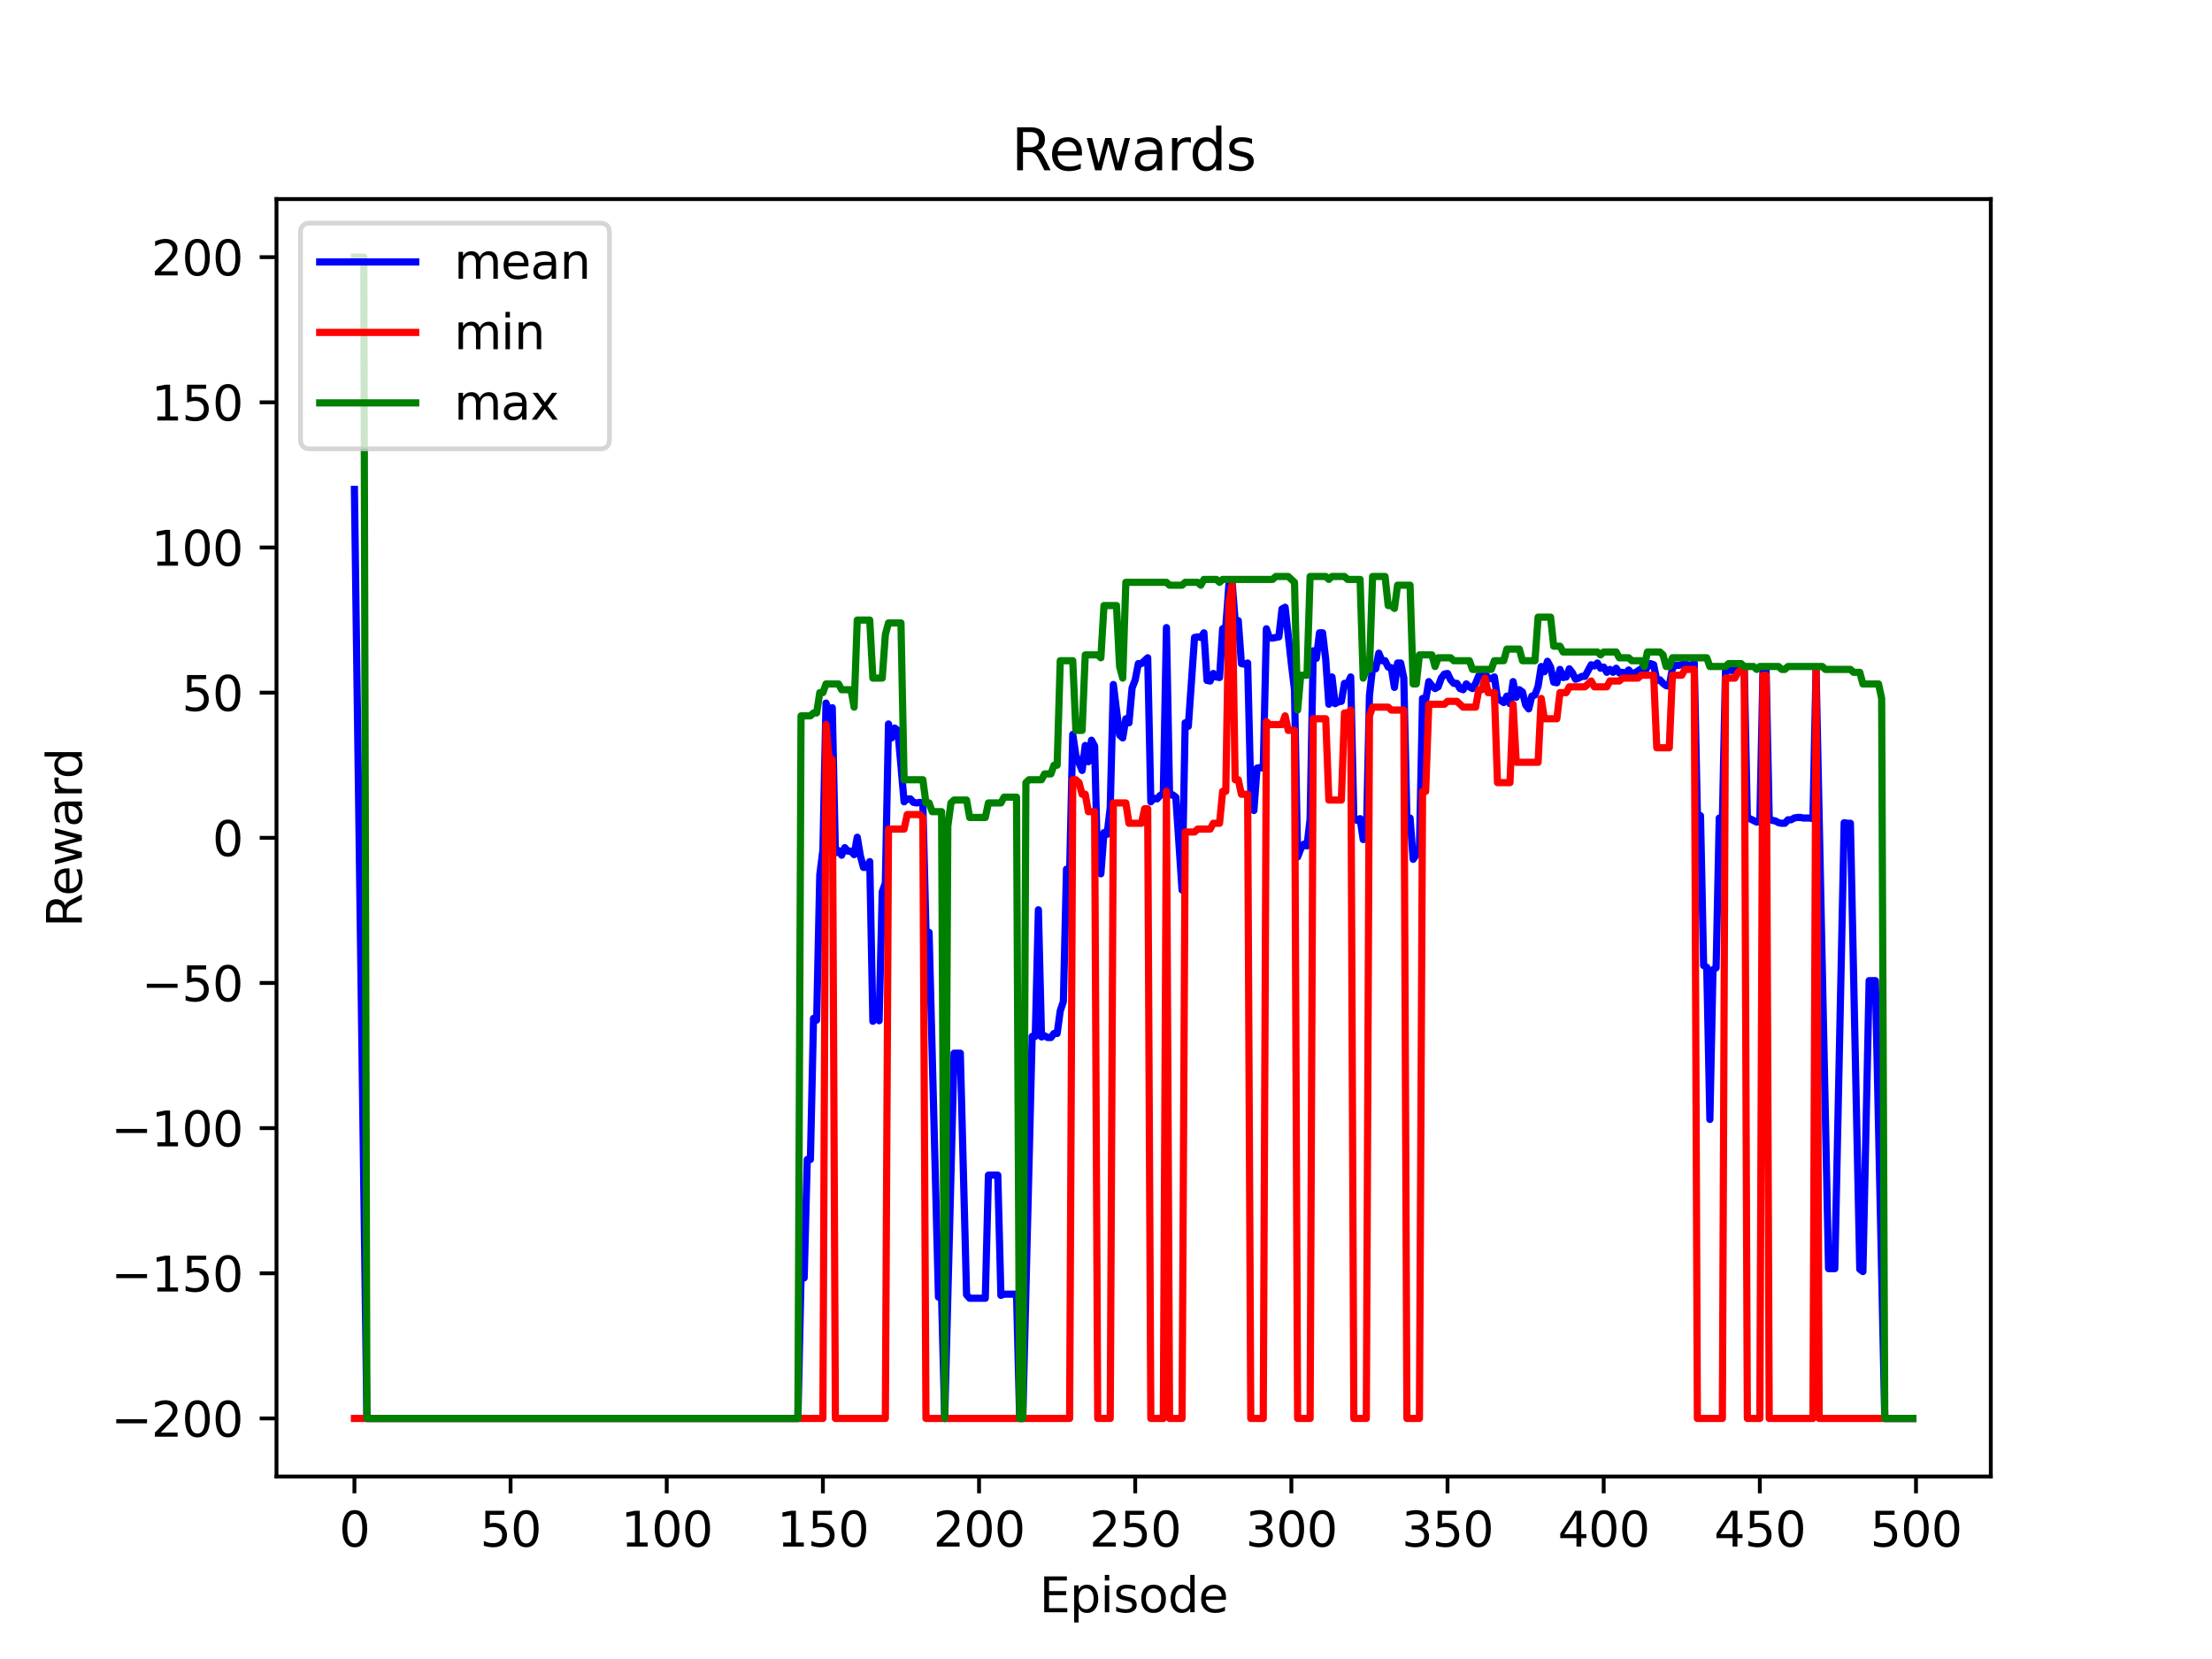 <?xml version="1.0" encoding="utf-8" standalone="no"?>
<!DOCTYPE svg PUBLIC "-//W3C//DTD SVG 1.1//EN"
  "http://www.w3.org/Graphics/SVG/1.1/DTD/svg11.dtd">
<svg xmlns:xlink="http://www.w3.org/1999/xlink" width="460.8pt" height="345.6pt" viewBox="0 0 460.8 345.6" xmlns="http://www.w3.org/2000/svg" version="1.1">
 <defs>
  <style type="text/css">*{stroke-linejoin: round; stroke-linecap: butt}</style>
 </defs>
 <g id="figure_1">
  <g id="patch_1">
   <path d="M 0 345.6 
L 460.8 345.6 
L 460.8 0 
L 0 0 
z
" style="fill: #ffffff"/>
  </g>
  <g id="axes_1">
   <g id="patch_2">
    <path d="M 57.6 307.584 
L 414.72 307.584 
L 414.72 41.472 
L 57.6 41.472 
z
" style="fill: #ffffff"/>
   </g>
   <g id="matplotlib.axis_1">
    <g id="xtick_1">
     <g id="line2d_1">
      <defs>
       <path id="mfc01fac88c" d="M 0 0 
L 0 3.5 
" style="stroke: #000000; stroke-width: 0.8"/>
      </defs>
      <g>
       <use xlink:href="#mfc01fac88c" x="73.833" y="307.584" style="stroke: #000000; stroke-width: 0.8"/>
      </g>
     </g>
     <g id="text_1">
      <!-- 0 -->
      <g transform="translate(70.651 322.182) scale(0.1 -0.1)">
       <defs>
        <path id="DejaVuSans-30" d="M 2034 4250 
Q 1547 4250 1301 3770 
Q 1056 3291 1056 2328 
Q 1056 1369 1301 889 
Q 1547 409 2034 409 
Q 2525 409 2770 889 
Q 3016 1369 3016 2328 
Q 3016 3291 2770 3770 
Q 2525 4250 2034 4250 
z
M 2034 4750 
Q 2819 4750 3233 4129 
Q 3647 3509 3647 2328 
Q 3647 1150 3233 529 
Q 2819 -91 2034 -91 
Q 1250 -91 836 529 
Q 422 1150 422 2328 
Q 422 3509 836 4129 
Q 1250 4750 2034 4750 
z
" transform="scale(0.016)"/>
       </defs>
       <use xlink:href="#DejaVuSans-30"/>
      </g>
     </g>
    </g>
    <g id="xtick_2">
     <g id="line2d_2">
      <g>
       <use xlink:href="#mfc01fac88c" x="106.363" y="307.584" style="stroke: #000000; stroke-width: 0.8"/>
      </g>
     </g>
     <g id="text_2">
      <!-- 50 -->
      <g transform="translate(100.001 322.182) scale(0.1 -0.1)">
       <defs>
        <path id="DejaVuSans-35" d="M 691 4666 
L 3169 4666 
L 3169 4134 
L 1269 4134 
L 1269 2991 
Q 1406 3038 1543 3061 
Q 1681 3084 1819 3084 
Q 2600 3084 3056 2656 
Q 3513 2228 3513 1497 
Q 3513 744 3044 326 
Q 2575 -91 1722 -91 
Q 1428 -91 1123 -41 
Q 819 9 494 109 
L 494 744 
Q 775 591 1075 516 
Q 1375 441 1709 441 
Q 2250 441 2565 725 
Q 2881 1009 2881 1497 
Q 2881 1984 2565 2268 
Q 2250 2553 1709 2553 
Q 1456 2553 1204 2497 
Q 953 2441 691 2322 
L 691 4666 
z
" transform="scale(0.016)"/>
       </defs>
       <use xlink:href="#DejaVuSans-35"/>
       <use xlink:href="#DejaVuSans-30" x="63.623"/>
      </g>
     </g>
    </g>
    <g id="xtick_3">
     <g id="line2d_3">
      <g>
       <use xlink:href="#mfc01fac88c" x="138.894" y="307.584" style="stroke: #000000; stroke-width: 0.8"/>
      </g>
     </g>
     <g id="text_3">
      <!-- 100 -->
      <g transform="translate(129.35 322.182) scale(0.1 -0.1)">
       <defs>
        <path id="DejaVuSans-31" d="M 794 531 
L 1825 531 
L 1825 4091 
L 703 3866 
L 703 4441 
L 1819 4666 
L 2450 4666 
L 2450 531 
L 3481 531 
L 3481 0 
L 794 0 
L 794 531 
z
" transform="scale(0.016)"/>
       </defs>
       <use xlink:href="#DejaVuSans-31"/>
       <use xlink:href="#DejaVuSans-30" x="63.623"/>
       <use xlink:href="#DejaVuSans-30" x="127.246"/>
      </g>
     </g>
    </g>
    <g id="xtick_4">
     <g id="line2d_4">
      <g>
       <use xlink:href="#mfc01fac88c" x="171.424" y="307.584" style="stroke: #000000; stroke-width: 0.8"/>
      </g>
     </g>
     <g id="text_4">
      <!-- 150 -->
      <g transform="translate(161.881 322.182) scale(0.1 -0.1)">
       <use xlink:href="#DejaVuSans-31"/>
       <use xlink:href="#DejaVuSans-35" x="63.623"/>
       <use xlink:href="#DejaVuSans-30" x="127.246"/>
      </g>
     </g>
    </g>
    <g id="xtick_5">
     <g id="line2d_5">
      <g>
       <use xlink:href="#mfc01fac88c" x="203.955" y="307.584" style="stroke: #000000; stroke-width: 0.8"/>
      </g>
     </g>
     <g id="text_5">
      <!-- 200 -->
      <g transform="translate(194.411 322.182) scale(0.1 -0.1)">
       <defs>
        <path id="DejaVuSans-32" d="M 1228 531 
L 3431 531 
L 3431 0 
L 469 0 
L 469 531 
Q 828 903 1448 1529 
Q 2069 2156 2228 2338 
Q 2531 2678 2651 2914 
Q 2772 3150 2772 3378 
Q 2772 3750 2511 3984 
Q 2250 4219 1831 4219 
Q 1534 4219 1204 4116 
Q 875 4013 500 3803 
L 500 4441 
Q 881 4594 1212 4672 
Q 1544 4750 1819 4750 
Q 2544 4750 2975 4387 
Q 3406 4025 3406 3419 
Q 3406 3131 3298 2873 
Q 3191 2616 2906 2266 
Q 2828 2175 2409 1742 
Q 1991 1309 1228 531 
z
" transform="scale(0.016)"/>
       </defs>
       <use xlink:href="#DejaVuSans-32"/>
       <use xlink:href="#DejaVuSans-30" x="63.623"/>
       <use xlink:href="#DejaVuSans-30" x="127.246"/>
      </g>
     </g>
    </g>
    <g id="xtick_6">
     <g id="line2d_6">
      <g>
       <use xlink:href="#mfc01fac88c" x="236.485" y="307.584" style="stroke: #000000; stroke-width: 0.8"/>
      </g>
     </g>
     <g id="text_6">
      <!-- 250 -->
      <g transform="translate(226.942 322.182) scale(0.1 -0.1)">
       <use xlink:href="#DejaVuSans-32"/>
       <use xlink:href="#DejaVuSans-35" x="63.623"/>
       <use xlink:href="#DejaVuSans-30" x="127.246"/>
      </g>
     </g>
    </g>
    <g id="xtick_7">
     <g id="line2d_7">
      <g>
       <use xlink:href="#mfc01fac88c" x="269.016" y="307.584" style="stroke: #000000; stroke-width: 0.8"/>
      </g>
     </g>
     <g id="text_7">
      <!-- 300 -->
      <g transform="translate(259.472 322.182) scale(0.1 -0.1)">
       <defs>
        <path id="DejaVuSans-33" d="M 2597 2516 
Q 3050 2419 3304 2112 
Q 3559 1806 3559 1356 
Q 3559 666 3084 287 
Q 2609 -91 1734 -91 
Q 1441 -91 1130 -33 
Q 819 25 488 141 
L 488 750 
Q 750 597 1062 519 
Q 1375 441 1716 441 
Q 2309 441 2620 675 
Q 2931 909 2931 1356 
Q 2931 1769 2642 2001 
Q 2353 2234 1838 2234 
L 1294 2234 
L 1294 2753 
L 1863 2753 
Q 2328 2753 2575 2939 
Q 2822 3125 2822 3475 
Q 2822 3834 2567 4026 
Q 2313 4219 1838 4219 
Q 1578 4219 1281 4162 
Q 984 4106 628 3988 
L 628 4550 
Q 988 4650 1302 4700 
Q 1616 4750 1894 4750 
Q 2613 4750 3031 4423 
Q 3450 4097 3450 3541 
Q 3450 3153 3228 2886 
Q 3006 2619 2597 2516 
z
" transform="scale(0.016)"/>
       </defs>
       <use xlink:href="#DejaVuSans-33"/>
       <use xlink:href="#DejaVuSans-30" x="63.623"/>
       <use xlink:href="#DejaVuSans-30" x="127.246"/>
      </g>
     </g>
    </g>
    <g id="xtick_8">
     <g id="line2d_8">
      <g>
       <use xlink:href="#mfc01fac88c" x="301.546" y="307.584" style="stroke: #000000; stroke-width: 0.8"/>
      </g>
     </g>
     <g id="text_8">
      <!-- 350 -->
      <g transform="translate(292.003 322.182) scale(0.1 -0.1)">
       <use xlink:href="#DejaVuSans-33"/>
       <use xlink:href="#DejaVuSans-35" x="63.623"/>
       <use xlink:href="#DejaVuSans-30" x="127.246"/>
      </g>
     </g>
    </g>
    <g id="xtick_9">
     <g id="line2d_9">
      <g>
       <use xlink:href="#mfc01fac88c" x="334.077" y="307.584" style="stroke: #000000; stroke-width: 0.8"/>
      </g>
     </g>
     <g id="text_9">
      <!-- 400 -->
      <g transform="translate(324.533 322.182) scale(0.1 -0.1)">
       <defs>
        <path id="DejaVuSans-34" d="M 2419 4116 
L 825 1625 
L 2419 1625 
L 2419 4116 
z
M 2253 4666 
L 3047 4666 
L 3047 1625 
L 3713 1625 
L 3713 1100 
L 3047 1100 
L 3047 0 
L 2419 0 
L 2419 1100 
L 313 1100 
L 313 1709 
L 2253 4666 
z
" transform="scale(0.016)"/>
       </defs>
       <use xlink:href="#DejaVuSans-34"/>
       <use xlink:href="#DejaVuSans-30" x="63.623"/>
       <use xlink:href="#DejaVuSans-30" x="127.246"/>
      </g>
     </g>
    </g>
    <g id="xtick_10">
     <g id="line2d_10">
      <g>
       <use xlink:href="#mfc01fac88c" x="366.607" y="307.584" style="stroke: #000000; stroke-width: 0.8"/>
      </g>
     </g>
     <g id="text_10">
      <!-- 450 -->
      <g transform="translate(357.064 322.182) scale(0.1 -0.1)">
       <use xlink:href="#DejaVuSans-34"/>
       <use xlink:href="#DejaVuSans-35" x="63.623"/>
       <use xlink:href="#DejaVuSans-30" x="127.246"/>
      </g>
     </g>
    </g>
    <g id="xtick_11">
     <g id="line2d_11">
      <g>
       <use xlink:href="#mfc01fac88c" x="399.138" y="307.584" style="stroke: #000000; stroke-width: 0.8"/>
      </g>
     </g>
     <g id="text_11">
      <!-- 500 -->
      <g transform="translate(389.594 322.182) scale(0.1 -0.1)">
       <use xlink:href="#DejaVuSans-35"/>
       <use xlink:href="#DejaVuSans-30" x="63.623"/>
       <use xlink:href="#DejaVuSans-30" x="127.246"/>
      </g>
     </g>
    </g>
    <g id="text_12">
     <!-- Episode -->
     <g transform="translate(216.523 335.861) scale(0.1 -0.1)">
      <defs>
       <path id="DejaVuSans-45" d="M 628 4666 
L 3578 4666 
L 3578 4134 
L 1259 4134 
L 1259 2753 
L 3481 2753 
L 3481 2222 
L 1259 2222 
L 1259 531 
L 3634 531 
L 3634 0 
L 628 0 
L 628 4666 
z
" transform="scale(0.016)"/>
       <path id="DejaVuSans-70" d="M 1159 525 
L 1159 -1331 
L 581 -1331 
L 581 3500 
L 1159 3500 
L 1159 2969 
Q 1341 3281 1617 3432 
Q 1894 3584 2278 3584 
Q 2916 3584 3314 3078 
Q 3713 2572 3713 1747 
Q 3713 922 3314 415 
Q 2916 -91 2278 -91 
Q 1894 -91 1617 61 
Q 1341 213 1159 525 
z
M 3116 1747 
Q 3116 2381 2855 2742 
Q 2594 3103 2138 3103 
Q 1681 3103 1420 2742 
Q 1159 2381 1159 1747 
Q 1159 1113 1420 752 
Q 1681 391 2138 391 
Q 2594 391 2855 752 
Q 3116 1113 3116 1747 
z
" transform="scale(0.016)"/>
       <path id="DejaVuSans-69" d="M 603 3500 
L 1178 3500 
L 1178 0 
L 603 0 
L 603 3500 
z
M 603 4863 
L 1178 4863 
L 1178 4134 
L 603 4134 
L 603 4863 
z
" transform="scale(0.016)"/>
       <path id="DejaVuSans-73" d="M 2834 3397 
L 2834 2853 
Q 2591 2978 2328 3040 
Q 2066 3103 1784 3103 
Q 1356 3103 1142 2972 
Q 928 2841 928 2578 
Q 928 2378 1081 2264 
Q 1234 2150 1697 2047 
L 1894 2003 
Q 2506 1872 2764 1633 
Q 3022 1394 3022 966 
Q 3022 478 2636 193 
Q 2250 -91 1575 -91 
Q 1294 -91 989 -36 
Q 684 19 347 128 
L 347 722 
Q 666 556 975 473 
Q 1284 391 1588 391 
Q 1994 391 2212 530 
Q 2431 669 2431 922 
Q 2431 1156 2273 1281 
Q 2116 1406 1581 1522 
L 1381 1569 
Q 847 1681 609 1914 
Q 372 2147 372 2553 
Q 372 3047 722 3315 
Q 1072 3584 1716 3584 
Q 2034 3584 2315 3537 
Q 2597 3491 2834 3397 
z
" transform="scale(0.016)"/>
       <path id="DejaVuSans-6f" d="M 1959 3097 
Q 1497 3097 1228 2736 
Q 959 2375 959 1747 
Q 959 1119 1226 758 
Q 1494 397 1959 397 
Q 2419 397 2687 759 
Q 2956 1122 2956 1747 
Q 2956 2369 2687 2733 
Q 2419 3097 1959 3097 
z
M 1959 3584 
Q 2709 3584 3137 3096 
Q 3566 2609 3566 1747 
Q 3566 888 3137 398 
Q 2709 -91 1959 -91 
Q 1206 -91 779 398 
Q 353 888 353 1747 
Q 353 2609 779 3096 
Q 1206 3584 1959 3584 
z
" transform="scale(0.016)"/>
       <path id="DejaVuSans-64" d="M 2906 2969 
L 2906 4863 
L 3481 4863 
L 3481 0 
L 2906 0 
L 2906 525 
Q 2725 213 2448 61 
Q 2172 -91 1784 -91 
Q 1150 -91 751 415 
Q 353 922 353 1747 
Q 353 2572 751 3078 
Q 1150 3584 1784 3584 
Q 2172 3584 2448 3432 
Q 2725 3281 2906 2969 
z
M 947 1747 
Q 947 1113 1208 752 
Q 1469 391 1925 391 
Q 2381 391 2643 752 
Q 2906 1113 2906 1747 
Q 2906 2381 2643 2742 
Q 2381 3103 1925 3103 
Q 1469 3103 1208 2742 
Q 947 2381 947 1747 
z
" transform="scale(0.016)"/>
       <path id="DejaVuSans-65" d="M 3597 1894 
L 3597 1613 
L 953 1613 
Q 991 1019 1311 708 
Q 1631 397 2203 397 
Q 2534 397 2845 478 
Q 3156 559 3463 722 
L 3463 178 
Q 3153 47 2828 -22 
Q 2503 -91 2169 -91 
Q 1331 -91 842 396 
Q 353 884 353 1716 
Q 353 2575 817 3079 
Q 1281 3584 2069 3584 
Q 2775 3584 3186 3129 
Q 3597 2675 3597 1894 
z
M 3022 2063 
Q 3016 2534 2758 2815 
Q 2500 3097 2075 3097 
Q 1594 3097 1305 2825 
Q 1016 2553 972 2059 
L 3022 2063 
z
" transform="scale(0.016)"/>
      </defs>
      <use xlink:href="#DejaVuSans-45"/>
      <use xlink:href="#DejaVuSans-70" x="63.184"/>
      <use xlink:href="#DejaVuSans-69" x="126.66"/>
      <use xlink:href="#DejaVuSans-73" x="154.443"/>
      <use xlink:href="#DejaVuSans-6f" x="206.543"/>
      <use xlink:href="#DejaVuSans-64" x="267.725"/>
      <use xlink:href="#DejaVuSans-65" x="331.201"/>
     </g>
    </g>
   </g>
   <g id="matplotlib.axis_2">
    <g id="ytick_1">
     <g id="line2d_12">
      <defs>
       <path id="mc7a4ec80af" d="M 0 0 
L -3.5 0 
" style="stroke: #000000; stroke-width: 0.8"/>
      </defs>
      <g>
       <use xlink:href="#mc7a4ec80af" x="57.6" y="295.488" style="stroke: #000000; stroke-width: 0.8"/>
      </g>
     </g>
     <g id="text_13">
      <!-- −200 -->
      <g transform="translate(23.133 299.287) scale(0.1 -0.1)">
       <defs>
        <path id="DejaVuSans-2212" d="M 678 2272 
L 4684 2272 
L 4684 1741 
L 678 1741 
L 678 2272 
z
" transform="scale(0.016)"/>
       </defs>
       <use xlink:href="#DejaVuSans-2212"/>
       <use xlink:href="#DejaVuSans-32" x="83.789"/>
       <use xlink:href="#DejaVuSans-30" x="147.412"/>
       <use xlink:href="#DejaVuSans-30" x="211.035"/>
      </g>
     </g>
    </g>
    <g id="ytick_2">
     <g id="line2d_13">
      <g>
       <use xlink:href="#mc7a4ec80af" x="57.6" y="265.248" style="stroke: #000000; stroke-width: 0.8"/>
      </g>
     </g>
     <g id="text_14">
      <!-- −150 -->
      <g transform="translate(23.133 269.047) scale(0.1 -0.1)">
       <use xlink:href="#DejaVuSans-2212"/>
       <use xlink:href="#DejaVuSans-31" x="83.789"/>
       <use xlink:href="#DejaVuSans-35" x="147.412"/>
       <use xlink:href="#DejaVuSans-30" x="211.035"/>
      </g>
     </g>
    </g>
    <g id="ytick_3">
     <g id="line2d_14">
      <g>
       <use xlink:href="#mc7a4ec80af" x="57.6" y="235.008" style="stroke: #000000; stroke-width: 0.8"/>
      </g>
     </g>
     <g id="text_15">
      <!-- −100 -->
      <g transform="translate(23.133 238.807) scale(0.1 -0.1)">
       <use xlink:href="#DejaVuSans-2212"/>
       <use xlink:href="#DejaVuSans-31" x="83.789"/>
       <use xlink:href="#DejaVuSans-30" x="147.412"/>
       <use xlink:href="#DejaVuSans-30" x="211.035"/>
      </g>
     </g>
    </g>
    <g id="ytick_4">
     <g id="line2d_15">
      <g>
       <use xlink:href="#mc7a4ec80af" x="57.6" y="204.768" style="stroke: #000000; stroke-width: 0.8"/>
      </g>
     </g>
     <g id="text_16">
      <!-- −50 -->
      <g transform="translate(29.495 208.567) scale(0.1 -0.1)">
       <use xlink:href="#DejaVuSans-2212"/>
       <use xlink:href="#DejaVuSans-35" x="83.789"/>
       <use xlink:href="#DejaVuSans-30" x="147.412"/>
      </g>
     </g>
    </g>
    <g id="ytick_5">
     <g id="line2d_16">
      <g>
       <use xlink:href="#mc7a4ec80af" x="57.6" y="174.528" style="stroke: #000000; stroke-width: 0.8"/>
      </g>
     </g>
     <g id="text_17">
      <!-- 0 -->
      <g transform="translate(44.237 178.327) scale(0.1 -0.1)">
       <use xlink:href="#DejaVuSans-30"/>
      </g>
     </g>
    </g>
    <g id="ytick_6">
     <g id="line2d_17">
      <g>
       <use xlink:href="#mc7a4ec80af" x="57.6" y="144.288" style="stroke: #000000; stroke-width: 0.8"/>
      </g>
     </g>
     <g id="text_18">
      <!-- 50 -->
      <g transform="translate(37.875 148.087) scale(0.1 -0.1)">
       <use xlink:href="#DejaVuSans-35"/>
       <use xlink:href="#DejaVuSans-30" x="63.623"/>
      </g>
     </g>
    </g>
    <g id="ytick_7">
     <g id="line2d_18">
      <g>
       <use xlink:href="#mc7a4ec80af" x="57.6" y="114.048" style="stroke: #000000; stroke-width: 0.8"/>
      </g>
     </g>
     <g id="text_19">
      <!-- 100 -->
      <g transform="translate(31.512 117.847) scale(0.1 -0.1)">
       <use xlink:href="#DejaVuSans-31"/>
       <use xlink:href="#DejaVuSans-30" x="63.623"/>
       <use xlink:href="#DejaVuSans-30" x="127.246"/>
      </g>
     </g>
    </g>
    <g id="ytick_8">
     <g id="line2d_19">
      <g>
       <use xlink:href="#mc7a4ec80af" x="57.6" y="83.808" style="stroke: #000000; stroke-width: 0.8"/>
      </g>
     </g>
     <g id="text_20">
      <!-- 150 -->
      <g transform="translate(31.512 87.607) scale(0.1 -0.1)">
       <use xlink:href="#DejaVuSans-31"/>
       <use xlink:href="#DejaVuSans-35" x="63.623"/>
       <use xlink:href="#DejaVuSans-30" x="127.246"/>
      </g>
     </g>
    </g>
    <g id="ytick_9">
     <g id="line2d_20">
      <g>
       <use xlink:href="#mc7a4ec80af" x="57.6" y="53.568" style="stroke: #000000; stroke-width: 0.8"/>
      </g>
     </g>
     <g id="text_21">
      <!-- 200 -->
      <g transform="translate(31.512 57.367) scale(0.1 -0.1)">
       <use xlink:href="#DejaVuSans-32"/>
       <use xlink:href="#DejaVuSans-30" x="63.623"/>
       <use xlink:href="#DejaVuSans-30" x="127.246"/>
      </g>
     </g>
    </g>
    <g id="text_22">
     <!-- Reward -->
     <g transform="translate(17.053 193.149) rotate(-90) scale(0.1 -0.1)">
      <defs>
       <path id="DejaVuSans-52" d="M 2841 2188 
Q 3044 2119 3236 1894 
Q 3428 1669 3622 1275 
L 4263 0 
L 3584 0 
L 2988 1197 
Q 2756 1666 2539 1819 
Q 2322 1972 1947 1972 
L 1259 1972 
L 1259 0 
L 628 0 
L 628 4666 
L 2053 4666 
Q 2853 4666 3247 4331 
Q 3641 3997 3641 3322 
Q 3641 2881 3436 2590 
Q 3231 2300 2841 2188 
z
M 1259 4147 
L 1259 2491 
L 2053 2491 
Q 2509 2491 2742 2702 
Q 2975 2913 2975 3322 
Q 2975 3731 2742 3939 
Q 2509 4147 2053 4147 
L 1259 4147 
z
" transform="scale(0.016)"/>
       <path id="DejaVuSans-77" d="M 269 3500 
L 844 3500 
L 1563 769 
L 2278 3500 
L 2956 3500 
L 3675 769 
L 4391 3500 
L 4966 3500 
L 4050 0 
L 3372 0 
L 2619 2869 
L 1863 0 
L 1184 0 
L 269 3500 
z
" transform="scale(0.016)"/>
       <path id="DejaVuSans-61" d="M 2194 1759 
Q 1497 1759 1228 1600 
Q 959 1441 959 1056 
Q 959 750 1161 570 
Q 1363 391 1709 391 
Q 2188 391 2477 730 
Q 2766 1069 2766 1631 
L 2766 1759 
L 2194 1759 
z
M 3341 1997 
L 3341 0 
L 2766 0 
L 2766 531 
Q 2569 213 2275 61 
Q 1981 -91 1556 -91 
Q 1019 -91 701 211 
Q 384 513 384 1019 
Q 384 1609 779 1909 
Q 1175 2209 1959 2209 
L 2766 2209 
L 2766 2266 
Q 2766 2663 2505 2880 
Q 2244 3097 1772 3097 
Q 1472 3097 1187 3025 
Q 903 2953 641 2809 
L 641 3341 
Q 956 3463 1253 3523 
Q 1550 3584 1831 3584 
Q 2591 3584 2966 3190 
Q 3341 2797 3341 1997 
z
" transform="scale(0.016)"/>
       <path id="DejaVuSans-72" d="M 2631 2963 
Q 2534 3019 2420 3045 
Q 2306 3072 2169 3072 
Q 1681 3072 1420 2755 
Q 1159 2438 1159 1844 
L 1159 0 
L 581 0 
L 581 3500 
L 1159 3500 
L 1159 2956 
Q 1341 3275 1631 3429 
Q 1922 3584 2338 3584 
Q 2397 3584 2469 3576 
Q 2541 3569 2628 3553 
L 2631 2963 
z
" transform="scale(0.016)"/>
      </defs>
      <use xlink:href="#DejaVuSans-52"/>
      <use xlink:href="#DejaVuSans-65" x="64.982"/>
      <use xlink:href="#DejaVuSans-77" x="126.506"/>
      <use xlink:href="#DejaVuSans-61" x="208.293"/>
      <use xlink:href="#DejaVuSans-72" x="269.572"/>
      <use xlink:href="#DejaVuSans-64" x="308.936"/>
     </g>
    </g>
   </g>
   <g id="line2d_21">
    <path d="M 73.833 101.952 
L 76.435 295.488 
L 166.219 295.488 
L 166.87 266.216 
L 167.521 266.216 
L 168.171 241.54 
L 168.822 241.54 
L 169.472 212.147 
L 170.123 212.509 
L 170.774 182.269 
L 171.424 177.068 
L 172.075 146.465 
L 172.725 148.401 
L 173.376 147.433 
L 174.027 177.673 
L 174.677 177.189 
L 175.328 178.157 
L 175.979 176.584 
L 176.629 177.31 
L 177.28 177.31 
L 177.93 178.036 
L 178.581 174.407 
L 179.232 178.278 
L 179.882 180.697 
L 180.533 180.697 
L 181.183 179.487 
L 181.834 212.751 
L 182.485 210.453 
L 183.135 212.63 
L 183.786 185.777 
L 184.436 183.963 
L 185.087 150.82 
L 185.738 153.723 
L 186.388 151.667 
L 187.039 152.15 
L 188.34 167.028 
L 188.991 166.424 
L 189.641 166.424 
L 190.292 167.149 
L 190.943 167.27 
L 191.593 167.149 
L 192.244 167.27 
L 192.894 193.882 
L 193.545 194.244 
L 195.497 270.207 
L 196.147 270.207 
L 196.798 295.488 
L 198.75 219.404 
L 200.051 219.404 
L 201.352 269.724 
L 202.003 270.449 
L 205.256 270.449 
L 205.907 244.806 
L 207.858 244.806 
L 208.509 269.844 
L 209.16 269.603 
L 211.762 269.603 
L 212.413 295.488 
L 213.063 295.488 
L 215.015 215.896 
L 215.666 215.896 
L 216.316 189.527 
L 216.967 216.017 
L 217.618 215.775 
L 218.268 216.138 
L 218.919 216.138 
L 219.569 215.292 
L 220.22 215.292 
L 220.871 210.574 
L 221.521 208.639 
L 222.172 181.06 
L 222.822 181.665 
L 223.473 152.997 
L 224.124 157.352 
L 225.425 160.497 
L 226.076 155.295 
L 226.726 158.682 
L 227.377 154.207 
L 228.027 155.416 
L 228.678 181.423 
L 229.329 182.028 
L 229.979 173.439 
L 230.63 173.802 
L 231.28 168.238 
L 231.931 142.595 
L 233.232 153.118 
L 233.883 153.723 
L 234.533 149.731 
L 235.184 150.578 
L 235.835 143.32 
L 236.485 141.627 
L 237.136 138.24 
L 237.787 138.24 
L 239.088 137.03 
L 239.738 167.028 
L 240.389 166.303 
L 241.04 166.424 
L 241.69 165.698 
L 242.341 165.335 
L 242.991 130.74 
L 243.642 165.577 
L 244.293 165.577 
L 244.943 166.061 
L 246.244 185.414 
L 246.895 150.578 
L 247.546 151.304 
L 248.847 132.797 
L 249.498 132.676 
L 250.148 132.797 
L 250.799 131.829 
L 251.449 141.748 
L 252.1 141.869 
L 252.751 140.296 
L 253.401 141.022 
L 254.052 141.143 
L 254.702 130.982 
L 255.353 130.62 
L 256.004 121.789 
L 256.654 121.064 
L 257.305 129.289 
L 257.955 129.289 
L 258.606 138.24 
L 259.257 138.361 
L 259.907 138.119 
L 260.558 164.73 
L 261.208 168.843 
L 261.859 160.013 
L 262.51 159.892 
L 263.16 160.013 
L 263.811 130.982 
L 264.462 132.918 
L 265.112 132.918 
L 266.413 132.676 
L 267.064 126.87 
L 267.715 126.507 
L 269.016 138.24 
L 269.666 143.683 
L 270.317 178.52 
L 270.968 176.826 
L 271.618 175.859 
L 272.269 176.221 
L 272.919 170.657 
L 273.57 135.579 
L 274.221 137.151 
L 274.871 131.829 
L 275.522 131.829 
L 276.173 137.393 
L 276.823 146.707 
L 277.474 141.022 
L 278.124 146.586 
L 278.775 146.223 
L 279.426 146.102 
L 280.076 142.353 
L 280.727 142.474 
L 281.377 141.022 
L 282.028 170.536 
L 282.679 170.899 
L 283.329 170.536 
L 283.98 174.891 
L 284.63 174.528 
L 285.281 144.893 
L 285.932 139.087 
L 286.582 139.329 
L 287.233 136.063 
L 287.884 137.635 
L 288.534 137.635 
L 289.185 138.966 
L 289.835 139.087 
L 290.486 143.199 
L 291.137 138.119 
L 291.787 138.119 
L 292.438 141.264 
L 293.088 170.778 
L 293.739 170.415 
L 294.39 179.004 
L 295.04 178.036 
L 295.691 176.826 
L 296.341 145.498 
L 296.992 145.86 
L 297.643 141.99 
L 298.293 142.836 
L 298.944 143.441 
L 299.595 143.078 
L 300.245 141.264 
L 300.896 140.417 
L 301.546 140.296 
L 302.197 141.627 
L 302.848 142.353 
L 303.498 142.353 
L 304.149 143.441 
L 304.799 143.683 
L 305.45 142.474 
L 306.101 143.078 
L 306.751 143.441 
L 307.402 142.353 
L 308.052 140.78 
L 308.703 140.901 
L 309.354 140.296 
L 310.004 141.264 
L 310.655 141.385 
L 311.305 141.022 
L 311.956 145.498 
L 313.257 146.344 
L 313.908 145.014 
L 314.559 146.586 
L 315.209 141.99 
L 315.86 145.256 
L 316.51 143.683 
L 317.161 144.167 
L 317.812 146.828 
L 318.462 147.675 
L 319.113 145.014 
L 319.763 144.772 
L 320.414 142.957 
L 321.065 138.845 
L 321.715 139.933 
L 322.366 137.756 
L 323.016 138.966 
L 323.667 142.111 
L 324.318 142.232 
L 324.968 139.45 
L 325.619 141.143 
L 326.27 141.022 
L 326.92 139.329 
L 327.571 140.175 
L 328.221 141.506 
L 328.872 141.264 
L 329.523 140.901 
L 330.173 140.901 
L 331.474 138.482 
L 332.125 138.724 
L 332.776 138.119 
L 333.426 139.208 
L 334.077 138.966 
L 334.727 140.054 
L 335.378 139.45 
L 336.029 140.054 
L 336.679 139.208 
L 337.33 140.175 
L 337.981 140.054 
L 338.631 140.296 
L 339.282 139.571 
L 339.932 140.296 
L 340.583 140.175 
L 341.884 139.329 
L 342.535 139.933 
L 343.185 138.966 
L 343.836 138.24 
L 344.487 138.482 
L 345.137 141.748 
L 345.788 141.627 
L 346.438 142.353 
L 347.089 142.836 
L 347.74 142.957 
L 348.39 139.208 
L 349.041 138.603 
L 349.691 138.603 
L 350.342 138.482 
L 350.993 138.119 
L 351.643 138.603 
L 352.294 138.603 
L 352.945 138.119 
L 353.595 169.569 
L 354.246 169.932 
L 354.896 201.139 
L 355.547 201.502 
L 356.198 233.194 
L 356.848 201.986 
L 357.499 201.623 
L 358.149 170.415 
L 358.8 170.899 
L 359.451 139.812 
L 360.101 139.571 
L 360.752 139.692 
L 361.402 139.571 
L 362.053 139.087 
L 362.704 138.845 
L 363.354 139.087 
L 364.005 170.294 
L 365.957 171.262 
L 366.607 171.141 
L 367.258 139.812 
L 367.909 139.45 
L 368.559 170.536 
L 369.21 170.899 
L 369.86 171.02 
L 370.511 171.383 
L 371.162 171.504 
L 371.812 171.504 
L 372.463 170.778 
L 373.113 170.778 
L 373.764 170.415 
L 374.415 170.294 
L 375.065 170.294 
L 375.716 170.415 
L 377.017 170.415 
L 377.668 170.536 
L 378.318 139.329 
L 380.921 264.28 
L 382.222 264.28 
L 384.174 171.383 
L 384.824 171.504 
L 385.475 171.504 
L 387.427 264.401 
L 388.078 264.885 
L 389.379 204.284 
L 390.68 204.284 
L 392.632 295.488 
L 398.487 295.488 
L 398.487 295.488 
" clip-path="url(#p9a0d2409e9)" style="fill: none; stroke: #0000ff; stroke-width: 1.5; stroke-linecap: square"/>
   </g>
   <g id="line2d_22">
    <path d="M 73.833 295.488 
L 171.424 295.488 
L 172.075 150.941 
L 172.725 158.198 
L 173.376 158.198 
L 174.027 295.488 
L 184.436 295.488 
L 185.087 172.714 
L 188.34 172.714 
L 188.991 169.69 
L 191.593 169.69 
L 192.244 170.294 
L 192.894 295.488 
L 222.822 295.488 
L 223.473 162.432 
L 224.124 162.432 
L 224.774 163.037 
L 225.425 165.456 
L 226.076 165.456 
L 226.726 169.085 
L 228.027 169.085 
L 228.678 295.488 
L 231.28 295.488 
L 231.931 167.27 
L 234.533 167.27 
L 235.184 171.504 
L 237.787 171.504 
L 238.437 168.48 
L 239.088 168.48 
L 239.738 295.488 
L 242.341 295.488 
L 242.991 164.851 
L 243.642 295.488 
L 246.244 295.488 
L 246.895 173.318 
L 248.847 173.318 
L 249.498 172.714 
L 252.1 172.714 
L 252.751 171.504 
L 254.052 171.504 
L 254.702 164.851 
L 255.353 164.851 
L 256.004 125.539 
L 256.654 121.91 
L 257.305 162.432 
L 257.955 162.432 
L 258.606 165.456 
L 259.907 165.456 
L 260.558 295.488 
L 263.16 295.488 
L 263.811 150.336 
L 264.462 150.941 
L 267.064 150.941 
L 267.715 149.126 
L 268.365 152.15 
L 269.666 152.15 
L 270.317 295.488 
L 272.919 295.488 
L 273.57 149.731 
L 276.173 149.731 
L 276.823 166.666 
L 279.426 166.666 
L 280.076 148.522 
L 280.727 148.522 
L 281.377 147.917 
L 282.028 295.488 
L 284.63 295.488 
L 285.281 149.126 
L 285.932 147.312 
L 289.185 147.312 
L 289.835 147.917 
L 292.438 147.917 
L 293.088 295.488 
L 295.691 295.488 
L 296.341 164.851 
L 296.992 164.851 
L 297.643 146.707 
L 300.896 146.707 
L 301.546 146.102 
L 303.498 146.102 
L 304.799 147.312 
L 307.402 147.312 
L 308.052 143.683 
L 308.703 143.683 
L 309.354 141.264 
L 310.004 144.288 
L 311.305 144.288 
L 311.956 163.037 
L 314.559 163.037 
L 315.209 146.707 
L 315.86 158.803 
L 320.414 158.803 
L 321.065 145.498 
L 321.715 149.731 
L 324.318 149.731 
L 324.968 144.288 
L 326.27 144.288 
L 326.92 143.078 
L 330.173 143.078 
L 331.474 141.869 
L 332.125 143.078 
L 334.727 143.078 
L 335.378 141.869 
L 337.33 141.869 
L 337.981 141.264 
L 341.234 141.264 
L 341.884 140.659 
L 344.487 140.659 
L 345.137 155.779 
L 347.74 155.779 
L 348.39 140.659 
L 350.342 140.659 
L 350.993 139.45 
L 352.945 139.45 
L 353.595 295.488 
L 358.8 295.488 
L 359.451 141.264 
L 361.402 141.264 
L 362.053 140.054 
L 362.704 139.45 
L 363.354 139.45 
L 364.005 295.488 
L 366.607 295.488 
L 367.258 140.659 
L 367.909 140.659 
L 368.559 295.488 
L 377.668 295.488 
L 378.318 139.45 
L 378.969 295.488 
L 398.487 295.488 
L 398.487 295.488 
" clip-path="url(#p9a0d2409e9)" style="fill: none; stroke: #ff0000; stroke-width: 1.5; stroke-linecap: square"/>
   </g>
   <g id="line2d_23">
    <path d="M 73.833 53.568 
L 75.785 53.568 
L 76.435 295.488 
L 166.219 295.488 
L 166.87 149.126 
L 168.822 149.126 
L 169.472 148.522 
L 170.123 148.522 
L 170.774 144.288 
L 171.424 144.288 
L 172.075 142.474 
L 174.677 142.474 
L 175.328 143.683 
L 177.28 143.683 
L 177.93 147.312 
L 178.581 129.168 
L 181.183 129.168 
L 181.834 141.264 
L 183.786 141.264 
L 184.436 132.192 
L 185.087 129.773 
L 187.69 129.773 
L 188.34 162.432 
L 192.244 162.432 
L 192.894 167.27 
L 193.545 167.27 
L 194.196 169.085 
L 196.147 169.085 
L 196.798 295.488 
L 197.449 172.109 
L 198.099 167.27 
L 198.75 166.666 
L 201.352 166.666 
L 202.003 170.294 
L 205.256 170.294 
L 205.907 167.27 
L 208.509 167.27 
L 209.16 166.061 
L 211.762 166.061 
L 212.413 295.488 
L 213.063 295.488 
L 213.714 163.037 
L 214.365 162.432 
L 216.967 162.432 
L 217.618 161.222 
L 218.919 161.222 
L 219.569 159.408 
L 220.22 159.408 
L 220.871 137.635 
L 223.473 137.635 
L 224.124 152.15 
L 225.425 152.15 
L 226.076 136.426 
L 228.678 136.426 
L 229.329 137.03 
L 229.979 126.144 
L 232.582 126.144 
L 233.232 138.845 
L 233.883 141.264 
L 234.533 121.306 
L 242.991 121.306 
L 243.642 121.91 
L 246.244 121.91 
L 246.895 121.306 
L 249.498 121.306 
L 250.148 121.91 
L 250.799 120.701 
L 253.401 120.701 
L 254.052 121.306 
L 254.702 120.701 
L 265.112 120.701 
L 265.763 120.096 
L 268.365 120.096 
L 269.666 121.306 
L 270.317 147.917 
L 270.968 140.659 
L 272.269 140.659 
L 272.919 120.096 
L 276.173 120.096 
L 276.823 120.701 
L 277.474 120.096 
L 280.076 120.096 
L 280.727 120.701 
L 283.329 120.701 
L 283.98 141.264 
L 284.63 139.45 
L 285.281 139.45 
L 285.932 120.096 
L 288.534 120.096 
L 289.185 126.144 
L 289.835 126.144 
L 290.486 126.749 
L 291.137 121.91 
L 293.739 121.91 
L 294.39 142.474 
L 295.04 142.474 
L 295.691 136.426 
L 298.293 136.426 
L 298.944 138.845 
L 299.595 137.03 
L 302.197 137.03 
L 302.848 137.635 
L 306.101 137.635 
L 306.751 139.45 
L 310.655 139.45 
L 311.305 137.635 
L 313.257 137.635 
L 313.908 135.216 
L 316.51 135.216 
L 317.161 137.635 
L 319.763 137.635 
L 320.414 128.563 
L 323.016 128.563 
L 323.667 134.611 
L 324.968 134.611 
L 325.619 135.821 
L 332.776 135.821 
L 333.426 136.426 
L 334.077 135.821 
L 336.679 135.821 
L 337.33 137.03 
L 339.282 137.03 
L 339.932 137.635 
L 341.884 137.635 
L 342.535 138.845 
L 343.185 135.821 
L 345.788 135.821 
L 346.438 136.426 
L 347.089 138.845 
L 347.74 138.845 
L 348.39 137.03 
L 355.547 137.03 
L 356.198 138.845 
L 359.451 138.845 
L 360.101 138.24 
L 362.704 138.24 
L 363.354 138.845 
L 365.306 138.845 
L 365.957 139.45 
L 366.607 138.845 
L 370.511 138.845 
L 371.162 139.45 
L 371.812 139.45 
L 372.463 138.845 
L 379.62 138.845 
L 380.27 139.45 
L 385.475 139.45 
L 386.126 140.054 
L 387.427 140.054 
L 388.078 142.474 
L 391.331 142.474 
L 391.981 145.498 
L 392.632 295.488 
L 398.487 295.488 
L 398.487 295.488 
" clip-path="url(#p9a0d2409e9)" style="fill: none; stroke: #008000; stroke-width: 1.5; stroke-linecap: square"/>
   </g>
   <g id="patch_3">
    <path d="M 57.6 307.584 
L 57.6 41.472 
" style="fill: none; stroke: #000000; stroke-width: 0.8; stroke-linejoin: miter; stroke-linecap: square"/>
   </g>
   <g id="patch_4">
    <path d="M 414.72 307.584 
L 414.72 41.472 
" style="fill: none; stroke: #000000; stroke-width: 0.8; stroke-linejoin: miter; stroke-linecap: square"/>
   </g>
   <g id="patch_5">
    <path d="M 57.6 307.584 
L 414.72 307.584 
" style="fill: none; stroke: #000000; stroke-width: 0.8; stroke-linejoin: miter; stroke-linecap: square"/>
   </g>
   <g id="patch_6">
    <path d="M 57.6 41.472 
L 414.72 41.472 
" style="fill: none; stroke: #000000; stroke-width: 0.8; stroke-linejoin: miter; stroke-linecap: square"/>
   </g>
   <g id="text_23">
    <!-- Rewards -->
    <g transform="translate(210.689 35.472) scale(0.12 -0.12)">
     <use xlink:href="#DejaVuSans-52"/>
     <use xlink:href="#DejaVuSans-65" x="64.982"/>
     <use xlink:href="#DejaVuSans-77" x="126.506"/>
     <use xlink:href="#DejaVuSans-61" x="208.293"/>
     <use xlink:href="#DejaVuSans-72" x="269.572"/>
     <use xlink:href="#DejaVuSans-64" x="308.936"/>
     <use xlink:href="#DejaVuSans-73" x="372.412"/>
    </g>
   </g>
   <g id="legend_1">
    <g id="patch_7">
     <path d="M 64.6 93.506 
L 124.959 93.506 
Q 126.959 93.506 126.959 91.506 
L 126.959 48.472 
Q 126.959 46.472 124.959 46.472 
L 64.6 46.472 
Q 62.6 46.472 62.6 48.472 
L 62.6 91.506 
Q 62.6 93.506 64.6 93.506 
z
" style="fill: #ffffff; opacity: 0.8; stroke: #cccccc; stroke-linejoin: miter"/>
    </g>
    <g id="line2d_24">
     <path d="M 66.6 54.57 
L 76.6 54.57 
L 86.6 54.57 
" style="fill: none; stroke: #0000ff; stroke-width: 1.5; stroke-linecap: square"/>
    </g>
    <g id="text_24">
     <!-- mean -->
     <g transform="translate(94.6 58.07) scale(0.1 -0.1)">
      <defs>
       <path id="DejaVuSans-6d" d="M 3328 2828 
Q 3544 3216 3844 3400 
Q 4144 3584 4550 3584 
Q 5097 3584 5394 3201 
Q 5691 2819 5691 2113 
L 5691 0 
L 5113 0 
L 5113 2094 
Q 5113 2597 4934 2840 
Q 4756 3084 4391 3084 
Q 3944 3084 3684 2787 
Q 3425 2491 3425 1978 
L 3425 0 
L 2847 0 
L 2847 2094 
Q 2847 2600 2669 2842 
Q 2491 3084 2119 3084 
Q 1678 3084 1418 2786 
Q 1159 2488 1159 1978 
L 1159 0 
L 581 0 
L 581 3500 
L 1159 3500 
L 1159 2956 
Q 1356 3278 1631 3431 
Q 1906 3584 2284 3584 
Q 2666 3584 2933 3390 
Q 3200 3197 3328 2828 
z
" transform="scale(0.016)"/>
       <path id="DejaVuSans-6e" d="M 3513 2113 
L 3513 0 
L 2938 0 
L 2938 2094 
Q 2938 2591 2744 2837 
Q 2550 3084 2163 3084 
Q 1697 3084 1428 2787 
Q 1159 2491 1159 1978 
L 1159 0 
L 581 0 
L 581 3500 
L 1159 3500 
L 1159 2956 
Q 1366 3272 1645 3428 
Q 1925 3584 2291 3584 
Q 2894 3584 3203 3211 
Q 3513 2838 3513 2113 
z
" transform="scale(0.016)"/>
      </defs>
      <use xlink:href="#DejaVuSans-6d"/>
      <use xlink:href="#DejaVuSans-65" x="97.412"/>
      <use xlink:href="#DejaVuSans-61" x="158.936"/>
      <use xlink:href="#DejaVuSans-6e" x="220.215"/>
     </g>
    </g>
    <g id="line2d_25">
     <path d="M 66.6 69.249 
L 76.6 69.249 
L 86.6 69.249 
" style="fill: none; stroke: #ff0000; stroke-width: 1.5; stroke-linecap: square"/>
    </g>
    <g id="text_25">
     <!-- min -->
     <g transform="translate(94.6 72.749) scale(0.1 -0.1)">
      <use xlink:href="#DejaVuSans-6d"/>
      <use xlink:href="#DejaVuSans-69" x="97.412"/>
      <use xlink:href="#DejaVuSans-6e" x="125.195"/>
     </g>
    </g>
    <g id="line2d_26">
     <path d="M 66.6 83.927 
L 76.6 83.927 
L 86.6 83.927 
" style="fill: none; stroke: #008000; stroke-width: 1.5; stroke-linecap: square"/>
    </g>
    <g id="text_26">
     <!-- max -->
     <g transform="translate(94.6 87.427) scale(0.1 -0.1)">
      <defs>
       <path id="DejaVuSans-78" d="M 3513 3500 
L 2247 1797 
L 3578 0 
L 2900 0 
L 1881 1375 
L 863 0 
L 184 0 
L 1544 1831 
L 300 3500 
L 978 3500 
L 1906 2253 
L 2834 3500 
L 3513 3500 
z
" transform="scale(0.016)"/>
      </defs>
      <use xlink:href="#DejaVuSans-6d"/>
      <use xlink:href="#DejaVuSans-61" x="97.412"/>
      <use xlink:href="#DejaVuSans-78" x="158.691"/>
     </g>
    </g>
   </g>
  </g>
 </g>
 <defs>
  <clipPath id="p9a0d2409e9">
   <rect x="57.6" y="41.472" width="357.12" height="266.112"/>
  </clipPath>
 </defs>
</svg>
